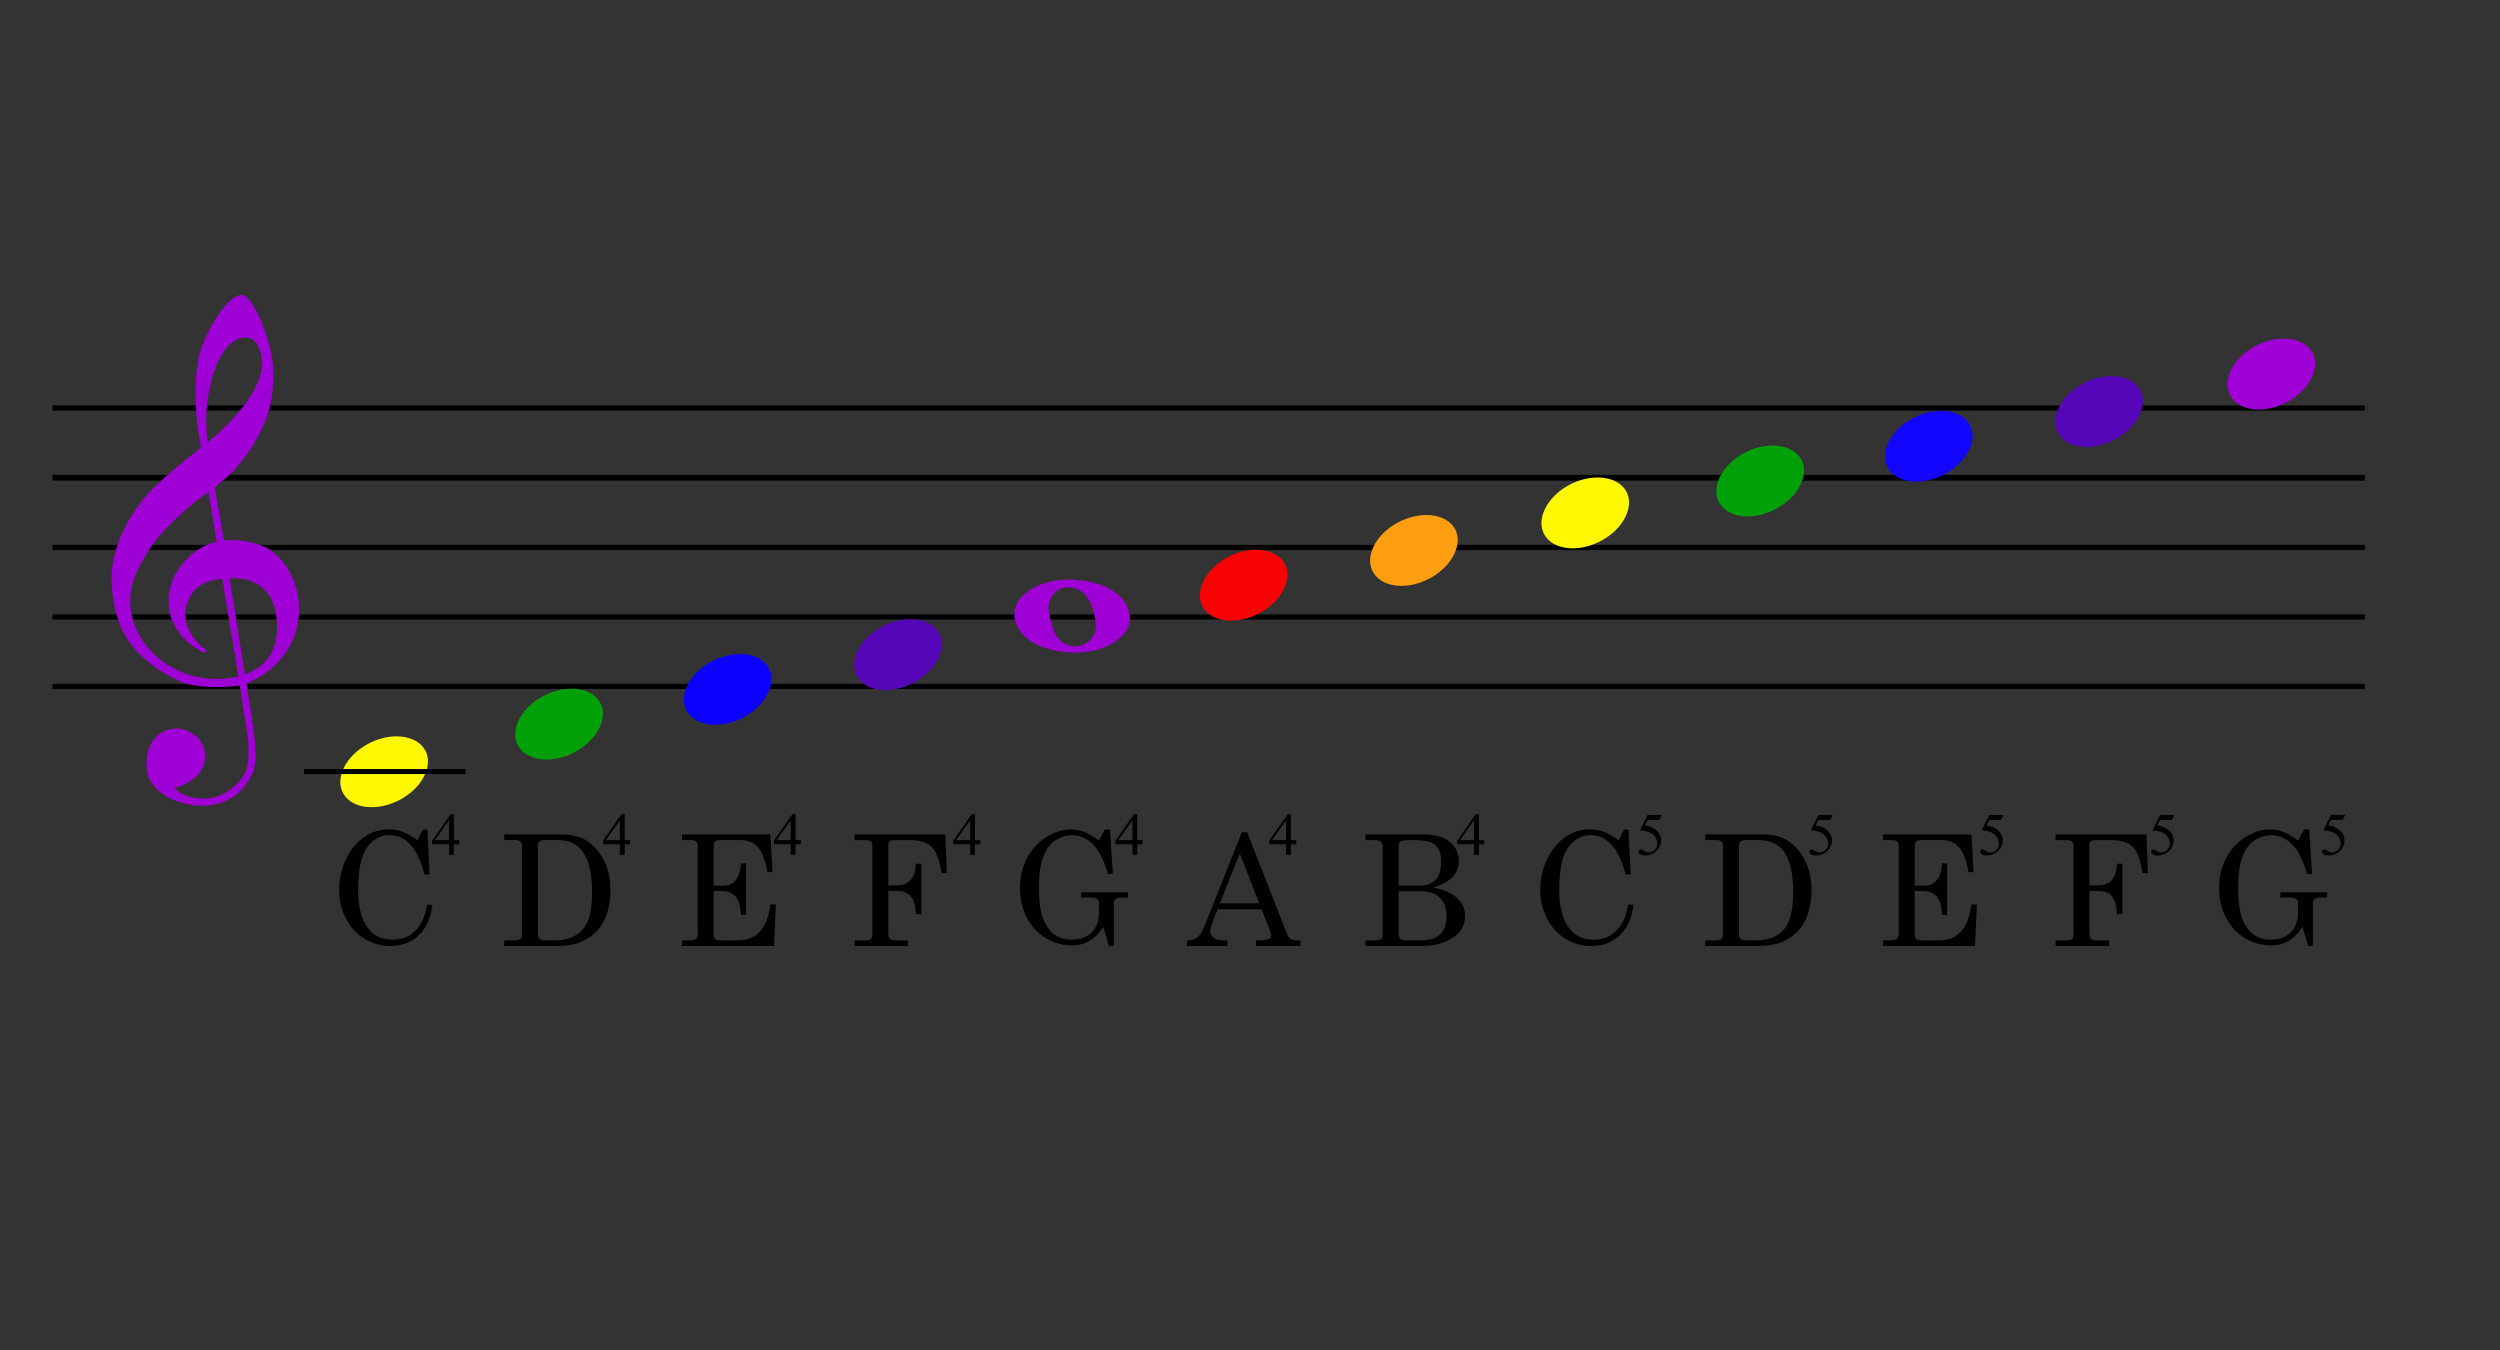 <?xml version="1.0" encoding="utf-8"?>
<!-- Generator: Adobe Illustrator 15.0.0, SVG Export Plug-In . SVG Version: 6.00 Build 0)  -->
<!DOCTYPE svg PUBLIC "-//W3C//DTD SVG 1.1//EN" "http://www.w3.org/Graphics/SVG/1.1/DTD/svg11.dtd">
<svg version="1.1" id="Layer_1" xmlns="http://www.w3.org/2000/svg" xmlns:xlink="http://www.w3.org/1999/xlink" x="0px" y="0px"
	 width="500px" height="270px" viewBox="0 0 500 270" enable-background="new 0 0 500 270" xml:space="preserve">
<rect x="0" y="0" width="500" height="270" fill="#333333" stroke="none"/>
<g id="Layer_1_2_" display="none">
	<g id="Layer_1_1_" display="inline">
	</g>
	<g id="Layer_2" display="inline">
		<g id="Layer_2_1_">
			<g>
				<path d="M10.499,82.125v-1.044h462.473v1.044H10.499z M10.499,96.125v-1.152h462.473v1.152H10.499z M10.499,110.02v-1.043
					h462.473v1.043H10.499z M10.499,123.914v-1.044h462.473v1.044H10.499z M10.499,137.809v-1.043h462.473v1.043H10.499z"/>
				<path fill="#5406FF" d="M114.4,137.738c4.669,0.055,7.25,3.242,5.767,7.14c-1.428,3.955-6.371,7.086-10.984,7.028
					c-4.612-0.053-7.193-3.295-5.712-7.191C104.899,140.814,109.788,137.686,114.4,137.738z"/>
				<g>
					<path d="M271.891,165.868h11.523c1.709,0,3.164,0.301,4.359,0.903c1.479,0.764,2.752,2.037,3.791,3.812
						c1.041,1.78,1.562,3.892,1.562,6.317c0,2.014-0.312,3.822-0.937,5.437c-0.479,1.237-1.199,2.317-2.188,3.243
						c-0.979,0.923-2.176,1.617-3.584,2.083c-1.056,0.339-2.465,0.515-4.229,0.515h-10.31v-1.13H274
						c0.538,0,0.904-0.084,1.113-0.255c0.205-0.171,0.308-0.438,0.308-0.801V168.02c0-0.312-0.106-0.56-0.332-0.748
						c-0.223-0.184-0.528-0.271-0.921-0.271h-2.284v-1.126L271.891,165.868L271.891,165.868z M279.949,166.992
						c-0.455,0-0.787,0.098-1.006,0.287c-0.217,0.188-0.323,0.478-0.323,0.859v17.811c0,0.361,0.124,0.636,0.379,0.82
						c0.252,0.188,0.681,0.272,1.284,0.272h1.902c1.691,0,3.188-0.438,4.472-1.312c0.834-0.586,1.468-1.4,1.903-2.463
						c0.594-1.432,0.892-3.396,0.892-5.916c0-3.729-0.647-6.444-1.95-8.181c-1.109-1.465-2.779-2.188-5.016-2.188L279.949,166.992
						L279.949,166.992z"/>
				</g>
				<path fill="#8800FF" d="M148.126,130.791c4.667,0.057,7.249,3.238,5.765,7.141c-1.426,3.953-6.37,7.084-10.982,7.029
					c-4.614-0.055-7.195-3.295-5.712-7.193C138.625,133.866,143.512,130.734,148.126,130.791z"/>
				<g>
					<path d="M307.412,165.868h17.672l0.429,7.534h-1.021c-0.398-2.379-1.035-4.038-1.907-4.987
						c-0.87-0.944-2.001-1.419-3.398-1.419h-4.372c-0.353,0-0.609,0.098-0.801,0.286c-0.183,0.19-0.271,0.481-0.271,0.877v7.954
						h1.914c1.021,0,1.854-0.367,2.497-1.104c0.636-0.731,0.979-1.856,1.023-3.38h1.056v10.326h-1.056
						c-0.051-1.706-0.396-2.93-1.05-3.667c-0.646-0.738-1.521-1.104-2.645-1.104h-1.75v8.873c0,0.319,0.104,0.564,0.317,0.737
						c0.219,0.172,0.57,0.254,1.072,0.254h3.458c3.751,0,5.911-2.396,6.486-7.188h1.1l-0.379,8.313H307.4v-1.128h1.521
						c0.597,0,1.012-0.104,1.25-0.309c0.242-0.205,0.361-0.506,0.361-0.897V168.15c0-0.396-0.105-0.688-0.316-0.877
						c-0.213-0.188-0.541-0.285-0.992-0.285h-1.818L307.412,165.868L307.412,165.868z"/>
				</g>
				<path fill="#F70606" d="M182.191,123.844c4.669,0.057,7.25,3.241,5.767,7.141c-1.428,3.953-6.371,7.083-10.984,7.029
					c-4.612-0.055-7.193-3.295-5.712-7.188C172.688,126.919,177.579,123.79,182.191,123.844z"/>
				<g>
					<path d="M342.244,165.868h18.154l0.295,7.723h-1.044c-0.476-2.655-1.112-4.39-1.95-5.192c-0.959-0.936-2.325-1.396-4.104-1.396
						h-3.584c-0.354,0-0.604,0.083-0.771,0.249c-0.161,0.166-0.241,0.414-0.241,0.746v8.047h1.917c1.069,0,1.921-0.354,2.552-1.062
						c0.636-0.707,0.979-1.791,1.028-3.26h1.102v10.082h-1.102c-0.07-1.668-0.412-2.854-1.028-3.57
						c-0.604-0.711-1.465-1.062-2.552-1.062H349v8.521c0,0.508,0.121,0.854,0.362,1.062c0.231,0.207,0.659,0.312,1.252,0.312h2.315
						v1.123h-10.688v-1.127h2.287c0.465,0,0.79-0.1,0.979-0.275c0.194-0.188,0.294-0.493,0.294-0.915V168.12
						c0-0.397-0.103-0.688-0.311-0.858c-0.204-0.173-0.562-0.255-1.076-0.255h-2.18L342.244,165.868L342.244,165.868z"/>
				</g>
				<g>
					<path d="M390.624,168.089l1.227-2.223h1.021l0.562,8.901h-0.98c-0.751-2.562-1.646-4.416-2.66-5.562
						c-1.304-1.458-2.796-2.188-4.479-2.188c-1.291,0-2.447,0.359-3.472,1.102c-1.021,0.73-1.809,1.834-2.354,3.299
						c-0.553,1.466-0.818,3.532-0.818,6.188c0,2.582,0.271,4.604,0.818,6.062c0.55,1.456,1.306,2.521,2.268,3.218
						c0.962,0.688,2.095,1.03,3.39,1.03c1.762,0,3.114-0.492,4.075-1.479c0.96-0.979,1.438-2.252,1.438-3.812v-2.098
						c0-0.33-0.128-0.586-0.395-0.771c-0.259-0.182-0.681-0.271-1.264-0.271h-1.891v-1.045h9.354v1.045h-1.271
						c-0.563,0-0.977,0.104-1.21,0.298c-0.241,0.19-0.362,0.479-0.362,0.853v8.534h-0.992c-0.354-1.327-0.729-2.604-1.126-3.817
						c-0.753,1.231-1.652,2.164-2.688,2.781c-1.041,0.615-2.229,0.932-3.54,0.932c-1.89,0-3.62-0.479-5.229-1.442
						c-1.603-0.972-2.869-2.325-3.801-4.079c-0.929-1.758-1.396-3.736-1.396-5.95c0-2.227,0.476-4.214,1.401-5.977
						c0.932-1.763,2.212-3.152,3.833-4.19c1.619-1.031,3.258-1.55,4.917-1.55c0.945,0,1.844,0.156,2.705,0.478
						C388.565,166.66,389.537,167.242,390.624,168.089z"/>
				</g>
				<path fill="#FFE600" d="M251.312,109.951c4.668,0.053,7.25,3.24,5.764,7.139c-1.43,3.955-6.369,7.086-10.98,7.03
					c-4.613-0.056-7.193-3.295-5.711-7.194C241.812,113.027,246.697,109.895,251.312,109.951z"/>
				<g>
					<path d="M419.298,165.868h1.056l7.995,20.403c0.321,0.818,0.979,1.229,1.979,1.229h0.688v1.128h-8.896V187.5h0.711
						c0.926,0,1.579-0.104,1.965-0.302c0.258-0.146,0.396-0.354,0.396-0.646c0-0.172-0.03-0.354-0.104-0.544l-1.843-4.729h-8.812
						l-1.053,2.713c-0.271,0.722-0.408,1.297-0.408,1.716c0,0.492,0.232,0.915,0.688,1.271c0.459,0.354,1.126,0.521,2.001,0.521
						h0.755v1.128h-8.104v-1.127c0.866,0,1.562-0.188,2.062-0.562c0.504-0.377,0.969-1.092,1.393-2.146L419.298,165.868z
						 M418.884,170.154l-3.995,9.953h7.877L418.884,170.154z"/>
				</g>
				<path fill="#06FC1D" d="M285.09,103.005c4.669,0.056,7.252,3.241,5.766,7.138c-1.428,3.957-6.371,7.086-10.979,7.032
					c-4.613-0.055-7.193-3.296-5.715-7.194C275.589,106.082,280.479,102.949,285.09,103.005z"/>
				<g>
					<path d="M444.088,165.868h11.614c2.279,0,4.021,0.502,5.236,1.506c1.21,1.006,1.812,2.265,1.812,3.783
						c0,1.266-0.422,2.338-1.264,3.225c-0.854,0.886-2.115,1.582-3.817,2.095c2.108,0.442,3.688,1.146,4.739,2.092
						c1.049,0.955,1.579,2.152,1.579,3.604c0,1.106-0.311,2.089-0.898,2.943c-0.597,0.856-1.592,1.579-2.979,2.173
						c-1.396,0.598-2.979,0.895-4.741,0.895h-11.274v-1.127h1.835c0.562,0,0.96-0.091,1.213-0.271
						c0.265-0.179,0.394-0.388,0.394-0.615v-17.886c0-0.422-0.124-0.743-0.375-0.957c-0.251-0.219-0.617-0.324-1.104-0.324h-1.96
						v-1.134h-0.002L444.088,165.868L444.088,165.868z M450.71,176.109h4.238c1.301,0,2.335-0.381,3.104-1.146
						c0.771-0.761,1.156-2.009,1.156-3.736c0-1.067-0.183-1.901-0.55-2.512c-0.369-0.604-0.9-1.033-1.605-1.312
						c-0.691-0.271-1.911-0.409-3.637-0.409c-1.221,0-1.973,0.089-2.27,0.262c-0.292,0.177-0.439,0.479-0.439,0.927L450.71,176.109
						L450.71,176.109z M450.71,177.236v8.604c0,0.398,0.117,0.7,0.354,0.901c0.23,0.194,0.666,0.301,1.271,0.301h2.709
						c1.793,0,3.112-0.396,3.97-1.187c0.858-0.791,1.284-2.021,1.284-3.688c0-1.523-0.438-2.729-1.325-3.607
						c-0.891-0.881-2.104-1.32-3.676-1.32L450.71,177.236L450.71,177.236z"/>
				</g>
				<path fill="#0000FF" d="M319.377,95.496c4.67,0.054,7.251,3.24,5.764,7.139c-1.428,3.957-6.358,7.088-10.979,7.03
					c-4.614-0.054-7.188-3.295-5.708-7.192C309.874,98.573,314.765,95.441,319.377,95.496z"/>
				<path fill="#F45C08" d="M216.755,116.141c4.666,0.053,7.247,3.238,5.763,7.139c-1.428,3.953-6.373,7.087-10.981,7.029
					c-4.614-0.054-7.193-3.295-5.712-7.189C207.252,119.213,212.139,116.082,216.755,116.141z"/>
				<path fill="#F803FF" d="M388.242,82.162c4.667,0.057,7.248,3.238,5.764,7.141c-1.428,3.953-6.37,7.084-10.979,7.03
					c-4.614-0.056-7.192-3.297-5.711-7.192C378.739,85.236,383.628,82.105,388.242,82.162z"/>
				<g>
					<path d="M68.064,165.868h17.673l0.429,7.534h-1.021c-0.399-2.379-1.036-4.038-1.907-4.987c-0.87-0.944-2.001-1.419-3.397-1.419
						h-4.374c-0.352,0-0.619,0.098-0.8,0.286c-0.183,0.19-0.271,0.481-0.271,0.877v7.954h1.916c1.025,0,1.857-0.367,2.492-1.104
						c0.64-0.731,0.982-1.856,1.036-3.38h1.046v10.326H79.84c-0.05-1.706-0.401-2.93-1.047-3.667
						c-0.65-0.738-1.532-1.104-2.648-1.104h-1.75v8.873c0,0.319,0.107,0.564,0.322,0.737c0.22,0.172,0.578,0.254,1.081,0.254h3.456
						c3.751,0,5.912-2.396,6.485-7.188h1.101l-0.377,8.313H68.062v-1.128h1.527c0.593,0,1.011-0.104,1.25-0.309
						c0.241-0.205,0.362-0.506,0.362-0.897V168.15c0-0.396-0.105-0.688-0.317-0.877c-0.211-0.188-0.543-0.285-0.995-0.285h-1.825
						V165.868L68.064,165.868z"/>
				</g>
				<path fill="#FF0000" d="M422.244,75.215c4.666,0.057,7.249,3.241,5.766,7.141c-1.428,3.953-6.372,7.084-10.979,7.029
					c-4.612-0.055-7.191-3.296-5.712-7.191C412.74,78.291,417.629,75.16,422.244,75.215z"/>
				<g>
					<path d="M103.057,165.868h18.153l0.296,7.723h-1.045c-0.464-2.655-1.113-4.39-1.951-5.192c-0.96-0.936-2.325-1.396-4.098-1.396
						h-3.586c-0.352,0-0.608,0.083-0.771,0.249c-0.161,0.166-0.242,0.414-0.242,0.746v8.047h1.917c1.066,0,1.917-0.354,2.551-1.062
						c0.632-0.707,0.974-1.791,1.026-3.26h1.103v10.082h-1.101c-0.07-1.668-0.409-2.854-1.025-3.57
						c-0.61-0.711-1.467-1.062-2.551-1.062h-1.917v8.521c0,0.508,0.117,0.854,0.362,1.062c0.243,0.207,0.661,0.312,1.252,0.312
						h2.325v1.123h-10.698v-1.127h2.289c0.463,0,0.788-0.1,0.984-0.275c0.195-0.188,0.292-0.493,0.292-0.915V168.12
						c0-0.397-0.101-0.688-0.309-0.858c-0.205-0.173-0.563-0.255-1.076-0.255h-2.18v-1.128h0.001L103.057,165.868L103.057,165.868z"
						/>
				</g>
				<path fill="#FF9D00" d="M456.619,67.73c4.668,0.054,7.249,3.24,5.766,7.14c-1.429,3.953-6.372,7.084-10.979,7.028
					c-4.614-0.053-7.192-3.295-5.711-7.191C447.114,70.807,452.003,67.675,456.619,67.73z"/>
				<g>
					<path d="M152.549,168.089l1.229-2.223h1.019l0.563,8.901h-0.992c-0.751-2.562-1.636-4.416-2.66-5.562
						c-1.302-1.458-2.796-2.188-4.479-2.188c-1.292,0-2.452,0.359-3.469,1.102c-1.024,0.73-1.807,1.834-2.353,3.299
						c-0.545,1.466-0.821,3.532-0.821,6.188c0,2.582,0.273,4.604,0.823,6.062c0.546,1.458,1.302,2.521,2.266,3.218
						c0.962,0.688,2.093,1.03,3.389,1.03c1.757,0,3.114-0.492,4.073-1.479c0.96-0.979,1.438-2.252,1.438-3.812v-2.098
						c0-0.33-0.125-0.586-0.385-0.771c-0.256-0.182-0.681-0.271-1.262-0.271h-1.894v-1.045h9.357v1.045h-1.267
						c-0.565,0-0.969,0.104-1.21,0.298c-0.245,0.19-0.364,0.479-0.364,0.853v8.534h-0.991c-0.362-1.327-0.739-2.604-1.128-3.817
						c-0.75,1.231-1.651,2.164-2.69,2.781c-1.039,0.615-2.221,0.932-3.54,0.932c-1.88,0-3.62-0.479-5.226-1.442
						c-1.606-0.972-2.871-2.325-3.801-4.079c-0.93-1.758-1.396-3.736-1.396-5.95c0-2.227,0.466-4.214,1.399-5.977
						c0.933-1.763,2.212-3.152,3.833-4.19c1.619-1.031,3.26-1.55,4.916-1.55c0.947,0,1.845,0.156,2.705,0.478
						C150.491,166.66,151.465,167.242,152.549,168.089z"/>
				</g>
				<path fill="#0600FF" d="M79.411,147.27c4.667,0.062,7.249,3.24,5.766,7.146c-1.428,3.957-6.371,7.088-10.984,7.021
					c-4.614-0.053-7.192-3.295-5.71-7.188C69.908,150.348,74.797,147.214,79.411,147.27z"/>
				<g>
					<path d="M254.542,168.08l1.021-2.157h0.939l0.43,8.981h-1.021c-0.663-2.54-1.494-4.416-2.496-5.619
						c-1.246-1.51-2.729-2.264-4.455-2.264c-1.867,0-3.388,0.836-4.562,2.51c-1.174,1.673-1.756,4.504-1.756,8.494
						c0,3.354,0.674,5.91,2.018,7.678c1.146,1.49,2.752,2.234,4.82,2.234c1.81,0,3.327-0.578,4.549-1.74
						c1.225-1.163,2.023-2.914,2.396-5.258h1.072c-0.312,2.646-1.222,4.688-2.729,6.117c-1.506,1.428-3.408,2.141-5.699,2.141
						c-1.858,0-3.562-0.469-5.113-1.402c-1.552-0.936-2.796-2.279-3.724-4.033c-0.93-1.758-1.396-3.682-1.396-5.77
						c0-2.221,0.479-4.309,1.438-6.26c0.963-1.948,2.188-3.414,3.685-4.396c1.496-0.98,3.106-1.468,4.838-1.468
						c0.962,0,1.895,0.169,2.803,0.502C252.497,166.701,253.479,167.277,254.542,168.08z"/>
				</g>
				<line fill="none" stroke="#000000" x1="60.794" y1="154.311" x2="93.115" y2="154.311"/>
				<g>
					<path d="M91.759,169.426l-0.558,1.533h-4.693v-0.218c1.379-1.259,2.354-2.286,2.917-3.084s0.845-1.529,0.845-2.188
						c0-0.504-0.154-0.918-0.464-1.242c-0.309-0.328-0.679-0.479-1.108-0.479c-0.392,0-0.744,0.104-1.052,0.342
						c-0.312,0.229-0.54,0.562-0.691,1.006h-0.216c0.099-0.723,0.349-1.271,0.754-1.668c0.404-0.386,0.91-0.578,1.515-0.578
						c0.646,0,1.185,0.207,1.618,0.62c0.431,0.414,0.646,0.903,0.646,1.476c0,0.396-0.095,0.806-0.281,1.203
						c-0.289,0.638-0.759,1.31-1.408,2.019c-0.972,1.062-1.583,1.703-1.824,1.923h2.077c0.422,0,0.719-0.017,0.888-0.046
						c0.173-0.033,0.325-0.096,0.462-0.188c0.138-0.096,0.255-0.229,0.357-0.41h0.216V169.426z"/>
				</g>
				<g>
					<path d="M425.108,164.518c0.227-0.539,0.515-0.949,0.854-1.242c0.347-0.291,0.777-0.438,1.294-0.438
						c0.646,0,1.126,0.207,1.466,0.621c0.267,0.309,0.396,0.639,0.396,0.991c0,0.579-0.366,1.178-1.093,1.796
						c0.479,0.191,0.854,0.465,1.104,0.82c0.249,0.354,0.375,0.771,0.375,1.254c0,0.688-0.218,1.285-0.657,1.791
						c-0.562,0.656-1.396,0.979-2.479,0.979c-0.538,0-0.901-0.062-1.096-0.193c-0.191-0.133-0.288-0.275-0.288-0.437
						c0-0.104,0.043-0.214,0.136-0.3c0.092-0.085,0.201-0.129,0.332-0.129c0.097,0,0.197,0.021,0.298,0.047
						c0.067,0.021,0.218,0.091,0.454,0.216c0.234,0.119,0.394,0.192,0.484,0.228c0.145,0.041,0.3,0.062,0.465,0.062
						c0.396,0,0.747-0.153,1.04-0.466c0.295-0.312,0.438-0.678,0.438-1.102c0-0.312-0.062-0.606-0.202-0.897
						c-0.104-0.224-0.217-0.39-0.337-0.5c-0.168-0.155-0.396-0.3-0.688-0.427c-0.294-0.129-0.592-0.188-0.896-0.188h-0.188v-0.177
						c0.311-0.038,0.617-0.147,0.929-0.335c0.313-0.188,0.538-0.404,0.679-0.664c0.146-0.261,0.211-0.539,0.211-0.854
						c0-0.396-0.12-0.729-0.38-0.975c-0.25-0.25-0.562-0.374-0.938-0.374c-0.605,0-1.111,0.325-1.521,0.974L425.108,164.518z"/>
				</g>
				<g>
					<path d="M394.373,164.518c0.229-0.539,0.515-0.949,0.857-1.242c0.349-0.291,0.771-0.438,1.296-0.438
						c0.637,0,1.125,0.207,1.467,0.621c0.258,0.309,0.385,0.639,0.385,0.991c0,0.579-0.361,1.178-1.089,1.796
						c0.487,0.191,0.858,0.465,1.109,0.82c0.25,0.354,0.375,0.771,0.375,1.254c0,0.688-0.229,1.285-0.656,1.791
						c-0.572,0.656-1.398,0.979-2.482,0.979c-0.534,0-0.896-0.062-1.093-0.193c-0.196-0.133-0.292-0.275-0.292-0.437
						c0-0.104,0.046-0.214,0.138-0.3c0.104-0.085,0.205-0.129,0.33-0.129c0.104,0,0.198,0.021,0.3,0.047
						c0.065,0.021,0.229,0.091,0.453,0.216c0.234,0.119,0.397,0.192,0.487,0.228c0.146,0.041,0.3,0.062,0.465,0.062
						c0.398,0,0.745-0.153,1.039-0.466c0.296-0.312,0.444-0.678,0.444-1.102c0-0.312-0.069-0.606-0.207-0.897
						c-0.104-0.224-0.211-0.39-0.333-0.5c-0.169-0.155-0.397-0.3-0.69-0.427c-0.294-0.129-0.595-0.188-0.896-0.188h-0.188v-0.177
						c0.312-0.038,0.62-0.147,0.938-0.335c0.308-0.188,0.534-0.404,0.677-0.664c0.141-0.261,0.211-0.539,0.211-0.854
						c0-0.396-0.127-0.729-0.379-0.975c-0.253-0.248-0.566-0.374-0.943-0.374c-0.604,0-1.104,0.325-1.519,0.974L394.373,164.518z"/>
				</g>
				<g>
					<path d="M361.924,164.518c0.229-0.539,0.521-0.949,0.858-1.242c0.345-0.291,0.771-0.438,1.294-0.438
						c0.637,0,1.124,0.207,1.465,0.621c0.258,0.309,0.389,0.639,0.389,0.991c0,0.579-0.354,1.178-1.093,1.796
						c0.487,0.191,0.858,0.465,1.109,0.82c0.25,0.354,0.375,0.771,0.375,1.254c0,0.688-0.218,1.285-0.656,1.791
						c-0.57,0.656-1.398,0.979-2.48,0.979c-0.526,0-0.896-0.062-1.095-0.193c-0.188-0.133-0.29-0.275-0.29-0.437
						c0-0.104,0.047-0.214,0.146-0.3c0.092-0.085,0.193-0.129,0.32-0.129c0.104,0,0.197,0.021,0.31,0.047
						c0.062,0.021,0.218,0.091,0.45,0.216c0.229,0.119,0.396,0.192,0.479,0.228c0.146,0.041,0.3,0.062,0.465,0.062
						c0.398,0,0.747-0.153,1.04-0.466c0.294-0.312,0.442-0.678,0.442-1.102c0-0.312-0.066-0.606-0.204-0.897
						c-0.101-0.224-0.213-0.39-0.335-0.5c-0.168-0.155-0.397-0.3-0.689-0.427c-0.295-0.129-0.593-0.188-0.896-0.188h-0.188v-0.177
						c0.312-0.038,0.617-0.147,0.938-0.335c0.31-0.188,0.536-0.404,0.677-0.664c0.146-0.261,0.211-0.539,0.211-0.854
						c0-0.396-0.126-0.729-0.379-0.975c-0.251-0.25-0.562-0.374-0.938-0.374c-0.606,0-1.111,0.325-1.521,0.974L361.924,164.518z"/>
				</g>
				<g>
					<path d="M326.038,164.518c0.228-0.539,0.514-0.949,0.859-1.242c0.347-0.291,0.771-0.438,1.294-0.438
						c0.639,0,1.126,0.207,1.465,0.621c0.258,0.309,0.389,0.639,0.389,0.991c0,0.579-0.363,1.178-1.091,1.796
						c0.487,0.191,0.854,0.465,1.104,0.82c0.261,0.354,0.386,0.771,0.386,1.254c0,0.688-0.229,1.285-0.657,1.791
						c-0.571,0.656-1.396,0.979-2.482,0.979c-0.534,0-0.896-0.062-1.095-0.193c-0.192-0.133-0.289-0.275-0.289-0.437
						c0-0.104,0.045-0.214,0.137-0.3c0.098-0.085,0.203-0.129,0.332-0.129c0.104,0,0.196,0.021,0.301,0.047
						c0.064,0.021,0.226,0.091,0.45,0.216c0.234,0.119,0.397,0.192,0.487,0.228c0.145,0.041,0.299,0.062,0.463,0.062
						c0.398,0,0.747-0.153,1.041-0.466c0.297-0.312,0.444-0.678,0.444-1.102c0-0.312-0.07-0.606-0.206-0.897
						c-0.104-0.224-0.213-0.39-0.332-0.5c-0.171-0.155-0.399-0.3-0.694-0.427c-0.291-0.129-0.592-0.188-0.896-0.188h-0.188v-0.177
						c0.312-0.038,0.617-0.147,0.933-0.335c0.312-0.188,0.534-0.404,0.685-0.664c0.142-0.261,0.212-0.539,0.212-0.854
						c0-0.396-0.124-0.729-0.379-0.975c-0.252-0.25-0.566-0.374-0.942-0.374c-0.604,0-1.107,0.325-1.519,0.974L326.038,164.518z"/>
				</g>
				<g>
					<path d="M293.587,164.518c0.228-0.539,0.513-0.949,0.858-1.242c0.347-0.291,0.777-0.438,1.294-0.438
						c0.637,0,1.126,0.207,1.466,0.621c0.257,0.309,0.388,0.639,0.388,0.991c0,0.579-0.362,1.178-1.091,1.796
						c0.487,0.191,0.857,0.465,1.107,0.82c0.252,0.354,0.377,0.771,0.377,1.254c0,0.688-0.221,1.285-0.658,1.791
						c-0.57,0.656-1.396,0.979-2.479,0.979c-0.539,0-0.9-0.062-1.104-0.193c-0.188-0.133-0.29-0.275-0.29-0.437
						c0-0.104,0.047-0.214,0.145-0.3c0.092-0.085,0.199-0.129,0.332-0.129c0.098,0,0.19,0.021,0.299,0.047
						c0.062,0.021,0.22,0.091,0.453,0.216c0.229,0.119,0.396,0.192,0.479,0.228c0.146,0.041,0.304,0.062,0.466,0.062
						c0.396,0,0.746-0.153,1.039-0.466c0.294-0.312,0.439-0.678,0.439-1.102c0-0.312-0.063-0.606-0.199-0.897
						c-0.104-0.224-0.217-0.39-0.335-0.5c-0.173-0.155-0.396-0.3-0.688-0.427c-0.301-0.129-0.6-0.188-0.896-0.188h-0.188v-0.177
						c0.312-0.038,0.614-0.147,0.932-0.335c0.312-0.188,0.537-0.404,0.684-0.664c0.145-0.261,0.209-0.539,0.209-0.854
						c0-0.396-0.124-0.729-0.379-0.975c-0.249-0.25-0.562-0.374-0.938-0.374c-0.604,0-1.109,0.325-1.521,0.974L293.587,164.518z"/>
				</g>
				<g>
					<path d="M257.701,164.518c0.226-0.539,0.513-0.949,0.857-1.242c0.348-0.291,0.771-0.438,1.293-0.438
						c0.64,0,1.127,0.207,1.467,0.621c0.258,0.309,0.388,0.639,0.388,0.991c0,0.579-0.363,1.178-1.091,1.796
						c0.488,0.191,0.857,0.465,1.107,0.82c0.252,0.354,0.377,0.771,0.377,1.254c0,0.688-0.229,1.285-0.658,1.791
						c-0.569,0.656-1.396,0.979-2.48,0.979c-0.536,0-0.898-0.062-1.096-0.193c-0.191-0.133-0.29-0.275-0.29-0.437
						c0-0.104,0.047-0.214,0.138-0.3c0.094-0.085,0.202-0.129,0.331-0.129c0.099,0,0.198,0.021,0.3,0.047
						c0.066,0.021,0.215,0.091,0.45,0.216c0.235,0.119,0.396,0.192,0.487,0.228c0.145,0.041,0.299,0.062,0.464,0.062
						c0.397,0,0.746-0.153,1.039-0.466c0.297-0.312,0.446-0.678,0.446-1.102c0-0.312-0.07-0.606-0.207-0.897
						c-0.104-0.224-0.213-0.39-0.334-0.5c-0.168-0.155-0.397-0.3-0.692-0.427c-0.292-0.129-0.593-0.188-0.896-0.188h-0.188v-0.177
						c0.31-0.038,0.618-0.147,0.931-0.335c0.311-0.188,0.538-0.404,0.68-0.664c0.146-0.261,0.211-0.539,0.211-0.854
						c0-0.396-0.127-0.729-0.381-0.975c-0.25-0.25-0.562-0.374-0.938-0.374c-0.604,0-1.109,0.325-1.521,0.974L257.701,164.518z"/>
				</g>
				<g>
					<path d="M228.432,169.426l-0.559,1.533h-4.691v-0.218c1.381-1.259,2.353-2.286,2.916-3.084
						c0.562-0.798,0.844-1.529,0.844-2.188c0-0.504-0.153-0.918-0.463-1.242c-0.31-0.328-0.68-0.479-1.108-0.479
						c-0.392,0-0.742,0.104-1.054,0.342c-0.312,0.229-0.539,0.562-0.688,1.006h-0.216c0.097-0.723,0.349-1.271,0.752-1.668
						c0.403-0.386,0.91-0.578,1.517-0.578c0.645,0,1.185,0.207,1.616,0.62c0.431,0.414,0.646,0.903,0.646,1.476
						c0,0.396-0.094,0.806-0.28,1.203c-0.288,0.638-0.759,1.31-1.408,2.019c-0.972,1.062-1.582,1.703-1.823,1.923h2.077
						c0.423,0,0.72-0.017,0.888-0.046c0.174-0.033,0.326-0.096,0.463-0.188c0.139-0.096,0.256-0.229,0.356-0.41h0.216
						L228.432,169.426L228.432,169.426z"/>
				</g>
				<g>
					<path d="M192.547,169.426l-0.558,1.533h-4.691v-0.218c1.379-1.259,2.353-2.286,2.915-3.084
						c0.563-0.798,0.845-1.529,0.845-2.188c0-0.504-0.154-0.918-0.462-1.242c-0.31-0.328-0.681-0.479-1.109-0.479
						c-0.391,0-0.743,0.104-1.051,0.342c-0.313,0.229-0.542,0.562-0.691,1.006h-0.216c0.097-0.723,0.349-1.271,0.752-1.668
						c0.404-0.386,0.91-0.578,1.517-0.578c0.646,0,1.183,0.207,1.616,0.62c0.431,0.414,0.647,0.903,0.647,1.476
						c0,0.396-0.094,0.806-0.282,1.203c-0.288,0.638-0.757,1.31-1.406,2.019c-0.974,1.062-1.583,1.703-1.825,1.923h2.077
						c0.422,0,0.719-0.017,0.89-0.046c0.171-0.033,0.323-0.096,0.461-0.188c0.137-0.096,0.256-0.229,0.357-0.41h0.214V169.426z"/>
				</g>
				<g>
					<path d="M161.811,169.426l-0.558,1.533h-4.691v-0.218c1.379-1.259,2.353-2.286,2.916-3.084
						c0.562-0.798,0.843-1.529,0.843-2.188c0-0.504-0.154-0.918-0.462-1.242c-0.309-0.328-0.681-0.479-1.11-0.479
						c-0.39,0-0.742,0.104-1.051,0.342c-0.313,0.229-0.541,0.562-0.69,1.006h-0.218c0.097-0.723,0.349-1.271,0.754-1.668
						c0.402-0.386,0.909-0.578,1.515-0.578c0.646,0,1.184,0.207,1.616,0.62c0.431,0.414,0.647,0.903,0.647,1.476
						c0,0.396-0.094,0.806-0.281,1.203c-0.289,0.638-0.758,1.31-1.406,2.019c-0.974,1.062-1.583,1.703-1.825,1.923h2.077
						c0.422,0,0.719-0.017,0.89-0.046c0.171-0.033,0.324-0.096,0.461-0.188c0.138-0.096,0.256-0.229,0.357-0.41h0.216V169.426
						L161.811,169.426z"/>
				</g>
				<g>
					<path d="M127.643,169.426l-0.557,1.533h-4.693v-0.218c1.379-1.259,2.353-2.286,2.917-3.084
						c0.563-0.798,0.845-1.529,0.845-2.188c0-0.504-0.156-0.918-0.464-1.242c-0.309-0.328-0.679-0.479-1.108-0.479
						c-0.392,0-0.744,0.104-1.053,0.342c-0.312,0.229-0.541,0.562-0.69,1.006h-0.216c0.099-0.723,0.349-1.271,0.754-1.668
						c0.402-0.386,0.908-0.578,1.515-0.578c0.645,0,1.185,0.207,1.617,0.62c0.431,0.414,0.647,0.903,0.647,1.476
						c0,0.396-0.096,0.806-0.282,1.203c-0.288,0.638-0.759,1.31-1.408,2.019c-0.974,1.062-1.582,1.703-1.825,1.923h2.079
						c0.42,0,0.719-0.017,0.888-0.046c0.171-0.033,0.323-0.096,0.461-0.188c0.137-0.096,0.256-0.229,0.357-0.41h0.216V169.426z"/>
				</g>
				<g>
					<path d="M464.428,164.518c0.229-0.539,0.521-0.949,0.857-1.242c0.349-0.291,0.778-0.438,1.294-0.438
						c0.639,0,1.127,0.207,1.469,0.621c0.256,0.309,0.386,0.639,0.386,0.991c0,0.579-0.354,1.178-1.09,1.796
						c0.487,0.191,0.858,0.465,1.107,0.82c0.252,0.354,0.377,0.771,0.377,1.254c0,0.688-0.219,1.285-0.658,1.791
						c-0.571,0.656-1.396,0.979-2.479,0.979c-0.536,0-0.898-0.062-1.104-0.193c-0.188-0.133-0.291-0.275-0.291-0.437
						c0-0.104,0.047-0.214,0.146-0.3c0.096-0.085,0.205-0.129,0.332-0.129c0.1,0,0.188,0.021,0.3,0.047
						c0.062,0.021,0.217,0.091,0.451,0.216c0.229,0.119,0.396,0.192,0.479,0.228c0.146,0.041,0.3,0.062,0.466,0.062
						c0.396,0,0.744-0.153,1.037-0.466c0.297-0.312,0.444-0.678,0.444-1.102c0-0.312-0.069-0.606-0.205-0.897
						c-0.104-0.224-0.211-0.39-0.333-0.5c-0.169-0.155-0.396-0.3-0.691-0.427c-0.294-0.129-0.594-0.188-0.896-0.188h-0.188v-0.177
						c0.312-0.038,0.619-0.147,0.938-0.335c0.309-0.188,0.538-0.404,0.679-0.664c0.146-0.261,0.21-0.539,0.21-0.854
						c0-0.396-0.126-0.729-0.379-0.975c-0.252-0.248-0.562-0.374-0.938-0.374c-0.607,0-1.111,0.325-1.521,0.974L464.428,164.518z"/>
				</g>
				<g>
					<path d="M181.834,165.868h1.056l7.995,20.403c0.322,0.818,0.979,1.229,1.974,1.229h0.696v1.128h-8.903V187.5h0.71
						c0.923,0,1.579-0.104,1.962-0.302c0.26-0.146,0.392-0.354,0.392-0.646c0-0.172-0.035-0.354-0.107-0.544l-1.844-4.729h-8.809
						l-1.052,2.713c-0.273,0.722-0.407,1.297-0.407,1.716c0,0.492,0.231,0.915,0.685,1.271c0.461,0.354,1.126,0.521,2.001,0.521
						h0.756v1.128h-8.1v-1.127c0.868,0,1.554-0.188,2.056-0.562c0.505-0.377,0.969-1.092,1.395-2.146L181.834,165.868z
						 M181.42,170.154l-3.994,9.953h7.877L181.42,170.154z"/>
				</g>
				<g>
					<path d="M202.871,165.868h11.617c2.279,0,4.025,0.502,5.234,1.506c1.211,1.006,1.813,2.265,1.813,3.783
						c0,1.266-0.421,2.338-1.263,3.225c-0.844,0.886-2.114,1.582-3.819,2.095c2.11,0.442,3.685,1.146,4.741,2.092
						c1.049,0.955,1.58,2.152,1.58,3.604c0,1.106-0.303,2.089-0.898,2.943c-0.598,0.856-1.593,1.579-2.984,2.173
						c-1.39,0.598-2.967,0.895-4.738,0.895H202.88v-1.127h1.835c0.553,0,0.96-0.091,1.213-0.271
						c0.256-0.179,0.385-0.388,0.385-0.615v-17.886c0-0.422-0.125-0.743-0.377-0.957c-0.25-0.219-0.615-0.324-1.101-0.324h-1.962
						v-1.134h-0.002V165.868z M209.494,176.109h4.236c1.301,0,2.336-0.381,3.109-1.146c0.771-0.761,1.156-2.009,1.156-3.736
						c0-1.067-0.184-1.901-0.551-2.512c-0.368-0.604-0.899-1.033-1.604-1.312c-0.7-0.271-1.911-0.409-3.637-0.409
						c-1.22,0-1.976,0.089-2.271,0.262c-0.291,0.177-0.438,0.479-0.438,0.927V176.109L209.494,176.109L209.494,176.109z
						 M209.494,177.236v8.604c0,0.398,0.117,0.7,0.355,0.901c0.237,0.194,0.664,0.301,1.276,0.301h2.708
						c1.793,0,3.111-0.396,3.971-1.187c0.858-0.791,1.284-2.021,1.284-3.688c0-1.523-0.442-2.729-1.325-3.607
						c-0.891-0.881-2.113-1.32-3.676-1.32L209.494,177.236L209.494,177.236z"/>
				</g>
				<g>
					<path fill="#6200FC" d="M350.519,88.889c6.104,0.055,11.863,2.36,12.312,7.469c0.33,3.736-4.612,7.143-10.709,7.143
						c-6.151-0.057-11.859-2.311-12.355-7.411C339.426,92.292,344.42,88.889,350.519,88.889z M351.999,102.232
						c2.638,0,4.341-2.527,4.065-4.562c-0.606-4.009-1.979-7.25-5.604-7.25c-2.636,0-4.173,2.581-3.841,4.612
						C347.224,99.048,348.377,102.232,351.999,102.232z"/>
				</g>
			</g>
			<g>
				<path id="path2070" fill="#9606F4" d="M17.559,126.018c3.803-2.565,6.646-4.514,8.472-5.854
					c1.831-1.321,3.758-2.979,5.732-4.946c1.973-1.966,3.634-4.196,4.981-6.672c1.059-1.821,1.974-3.938,2.72-6.337
					c0.748-2.377,1.133-4.684,1.205-6.863c0-2.039-0.265-3.979-0.818-5.811c-0.531-1.85-1.445-3.36-2.745-4.584
					c-1.299-1.2-2.983-1.801-5.078-1.801c-2.021,0-3.924,0.406-5.704,1.197c-1.758,0.815-3.012,2.109-3.707,3.938
					c0,0.17-0.098,0.384-0.243,0.693c0.048,0.388,0.243,0.672,0.604,0.893c0.36,0.216,0.672,0.312,0.962,0.312
					c0.144,0,0.553-0.072,1.18-0.219c0.65-0.146,1.18-0.238,1.612-0.238c1.277,0,2.409,0.457,3.442,1.347
					c1.013,0.888,1.519,1.966,1.519,3.239c0,0.912-0.265,1.772-0.771,2.563c-0.504,0.793-1.203,1.438-2.093,1.896
					c-0.893,0.48-1.88,0.697-2.936,0.697c-1.928,0-3.563-0.578-4.913-1.754c-1.324-1.199-1.998-2.713-1.998-4.609
					c0-2.426,0.746-4.515,2.214-6.287c1.493-1.775,3.37-3.096,5.682-3.98c2.288-0.913,4.599-1.346,6.958-1.346
					c2.574,0,5.031,0.646,7.317,1.968c2.312,1.295,4.118,3.099,5.464,5.327c1.349,2.255,2.048,4.654,2.048,7.249
					c0,4.608-1.542,8.881-4.622,12.842c-3.083,3.962-6.885,7.396-11.436,10.32c-3.032,1.991-7.942,4.682-14.707,8.062
					L17.559,126.018z M50.997,88.887c0-0.865,0.312-1.586,0.938-2.162c0.602-0.599,1.349-0.887,2.237-0.887
					c0.771,0,1.494,0.333,2.144,0.98c0.649,0.625,0.962,1.369,0.962,2.187c0,0.863-0.335,1.604-0.962,2.208
					c-0.673,0.574-1.421,0.862-2.264,0.862c-0.89,0-1.612-0.288-2.189-0.935C51.287,90.518,50.997,89.773,50.997,88.887z
					 M50.997,101.463c0-0.865,0.312-1.609,0.89-2.184c0.6-0.604,1.348-0.889,2.286-0.889c0.771,0,1.47,0.312,2.144,0.959
					c0.627,0.646,0.962,1.346,0.962,2.109c0,0.938-0.313,1.684-0.914,2.281c-0.627,0.601-1.349,0.908-2.192,0.908
					c-0.938,0-1.686-0.312-2.286-0.891C51.308,103.189,50.997,102.423,50.997,101.463z"/>
			</g>
		</g>
	</g>
</g>
<g id="Layer_2_2_">
	<g>
		<path d="M10.499,82.123v-1.044h462.473v1.044H10.499z M10.499,96.125v-1.153h462.473v1.153H10.499z M10.499,110.02v-1.044h462.473
			v1.044H10.499z M10.499,123.914v-1.044h462.473v1.044H10.499z M10.499,137.809v-1.041h462.473v1.041H10.499z"/>
		<path fill="#9E00D5" d="M35.969,136.271c-11.313-5.383-13.125-12.307-13.619-19.393c-0.55-7.688,4.339-15.486,8.896-19.825
			c2.636-2.471,5.492-4.887,8.898-7.468c-0.111-1.922-0.55-2.692-0.77-5.437c-0.055-1.153-0.769-6.535,0.384-12.741
			c0.714-3.681,5.328-12.357,8.513-12.413c2.472-0.055,6.261,9.832,6.372,14.774c0.164,7.634-1.647,11.093-3.9,15.047
			c-1.153,1.978-2.361,3.351-3.625,4.889c-1.317,1.592-2.8,2.525-4.173,3.734c0,0,1.758,9.939,1.812,10.654
			c3.515-0.438,7.798,0.821,9.337,1.922c3.898,2.91,5.381,6.92,5.656,10.818c0.495,6.205-2.911,12.741-10.435,15.872
			c0,0,1.153,7.906,1.428,9.561c0.604,4.336,0.495,7.084-0.439,8.84c-1.592,2.967-4.173,5.711-9.171,6.043
			c-3.845,0.219-11.424-1.7-11.808-7.744c-0.221-3.57,1.373-7.413,5.71-7.688c2.636-0.22,5.767,1.978,5.986,5.106
			c0.22,2.691-1.537,5.492-6.095,6.756c0.714,0.988,2.855,2.146,5.931,2.146c3.185,0,6.479-2.146,8.073-4.998
			c0.989-1.867,0.878-5.224,0.495-8.293c-0.166-1.045-1.483-9.336-1.483-9.336C43.878,137.755,38.275,137.369,35.969,136.271z
			 M37.067,123.256c0.109,2.635,2.306,5.712,4.337,6.754c-0.273,0.166-0.548,0.605-0.548,0.605c-2.253-1.1-4.175-2.91-4.669-3.57
			c-1.592-2.14-2.251-3.349-2.471-6.59c-0.219-3.021,1.428-7.083,5.107-9.94c1.922-1.428,2.856-1.758,4.503-2.142l-1.647-9.94
			c-1.703,0.987-8.732,6.646-11.697,11.258c-2.636,4.12-4.229,7.415-3.9,11.479c0.659,9.172,10.709,16.696,21.583,14.115
			c0,0-3.24-19.497-3.187-19.497C38.495,116.005,36.902,120.62,37.067,123.256z M41.517,88.439
			c4.778-3.734,11.258-10.765,10.874-16.202c-0.109-1.701-0.823-4.777-3.295-4.723C43.438,67.569,40.251,79.375,41.517,88.439z
			 M48.985,134.844c6.317-2.142,6.592-7.579,6.372-10.82c-0.221-2.69-1.428-8.733-9.448-8.347L48.985,134.844z"/>
		<g>
			<path fill="#00A008" d="M114.4,137.738c4.669,0.055,7.25,3.242,5.767,7.14c-1.428,3.955-6.371,7.086-10.984,7.029
				c-4.612-0.052-7.193-3.296-5.712-7.191C104.899,140.814,109.788,137.686,114.4,137.738z"/>
			<g>
				<path d="M100.852,166.887h11.524c1.709,0,3.163,0.303,4.359,0.905c1.488,0.763,2.752,2.036,3.793,3.815
					c1.039,1.781,1.562,3.887,1.562,6.314c0,2.018-0.313,3.825-0.935,5.438c-0.473,1.238-1.2,2.32-2.181,3.244
					c-0.98,0.926-2.174,1.617-3.582,2.082c-1.056,0.34-2.464,0.517-4.224,0.517h-10.316v-1.126h2.117
					c0.537,0,0.905-0.085,1.113-0.253c0.208-0.175,0.31-0.439,0.31-0.804V169.04c0-0.312-0.11-0.562-0.332-0.748
					c-0.225-0.187-0.531-0.276-0.923-0.276h-2.285V166.887z M108.912,168.016c-0.454,0-0.788,0.096-1.006,0.287
					c-0.216,0.188-0.323,0.479-0.323,0.859v17.811c0,0.36,0.125,0.637,0.377,0.819c0.251,0.187,0.681,0.28,1.284,0.28h1.904
					c1.703,0,3.191-0.438,4.471-1.312c0.836-0.584,1.47-1.404,1.904-2.463c0.593-1.428,0.892-3.398,0.892-5.915
					c0-3.724-0.649-6.45-1.949-8.18c-1.108-1.461-2.781-2.188-5.017-2.188h-2.537V168.016z"/>
			</g>
		</g>
		<g>
			<path fill="#0C00FF" d="M148.126,130.791c4.667,0.057,7.249,3.24,5.765,7.141c-1.426,3.953-6.37,7.084-10.982,7.03
				c-4.614-0.055-7.195-3.295-5.712-7.192C138.625,133.867,143.512,130.736,148.126,130.791z"/>
			<g>
				<path d="M136.401,166.887h17.672l0.429,7.536h-1.019c-0.402-2.378-1.039-4.04-1.909-4.985c-0.87-0.941-2.003-1.42-3.399-1.42
					h-4.374c-0.352,0-0.617,0.103-0.8,0.287c-0.181,0.189-0.271,0.481-0.271,0.875v7.955h1.916c1.027,0,1.857-0.367,2.495-1.101
					c0.639-0.731,0.984-1.859,1.034-3.377h1.044v10.325h-1.044c-0.05-1.707-0.4-2.928-1.049-3.666
					c-0.649-0.741-1.532-1.109-2.646-1.109h-1.75v8.873c0,0.322,0.109,0.568,0.325,0.742c0.216,0.171,0.575,0.253,1.078,0.253h3.454
					c3.753,0,5.913-2.396,6.486-7.187h1.1l-0.377,8.312H136.4v-1.126h1.523c0.593,0,1.011-0.104,1.252-0.309
					c0.24-0.207,0.362-0.51,0.362-0.897V169.18c0-0.395-0.107-0.685-0.318-0.875c-0.211-0.188-0.541-0.287-0.996-0.287H136.4
					L136.401,166.887L136.401,166.887z"/>
			</g>
		</g>
		<g>
			<path fill="#5406B8" d="M182.191,123.844c4.669,0.055,7.25,3.241,5.767,7.141c-1.428,3.953-6.371,7.083-10.984,7.029
				c-4.612-0.054-7.193-3.296-5.712-7.188C172.688,126.919,177.579,123.79,182.191,123.844z"/>
			<g>
				<path d="M170.915,166.887h18.153l0.297,7.723h-1.046c-0.466-2.649-1.115-4.387-1.951-5.188
					c-0.958-0.938-2.324-1.396-4.099-1.396h-3.583c-0.354,0-0.608,0.082-0.772,0.248c-0.161,0.166-0.242,0.414-0.242,0.748v8.043
					h1.919c1.067,0,1.919-0.354,2.552-1.06c0.634-0.706,0.976-1.79,1.027-3.26h1.1v10.083h-1.1c-0.07-1.668-0.412-2.854-1.027-3.57
					c-0.613-0.712-1.466-1.064-2.552-1.064h-1.919v8.521c0,0.503,0.121,0.858,0.362,1.062c0.241,0.209,0.66,0.312,1.253,0.312h2.325
					v1.123h-10.698v-1.127h2.288c0.461,0,0.79-0.093,0.984-0.274c0.196-0.188,0.293-0.494,0.293-0.914v-17.758
					c0-0.396-0.103-0.688-0.309-0.855c-0.206-0.176-0.565-0.258-1.076-0.258h-2.181L170.915,166.887L170.915,166.887z"/>
			</g>
		</g>
		<g>
			<g>
				<path fill="#9E00D5" d="M213.65,115.918c6.096,0.055,11.863,2.361,12.303,7.47c0.33,3.736-4.613,7.137-10.71,7.137
					c-6.151-0.053-11.861-2.306-12.354-7.41C202.559,119.322,207.552,115.918,213.65,115.918z M215.131,129.264
					c2.637,0,4.34-2.529,4.064-4.559c-0.605-4.009-1.979-7.25-5.604-7.25c-2.637,0-4.173,2.581-3.843,4.612
					C210.355,126.078,211.509,129.264,215.131,129.264z"/>
			</g>
			<g>
				<path d="M219.76,168.114l1.229-2.222h1.021l0.562,8.897h-0.991c-0.751-2.562-1.64-4.416-2.66-5.562
					c-1.302-1.461-2.795-2.188-4.479-2.188c-1.291,0-2.449,0.367-3.471,1.104c-1.023,0.729-1.809,1.832-2.354,3.297
					c-0.547,1.467-0.819,3.531-0.819,6.188c0,2.582,0.272,4.604,0.821,6.059c0.546,1.457,1.302,2.524,2.264,3.219
					c0.965,0.686,2.096,1.029,3.391,1.029c1.756,0,3.114-0.492,4.074-1.479c0.959-0.979,1.438-2.254,1.438-3.812v-2.093
					c0-0.332-0.13-0.59-0.386-0.771c-0.258-0.182-0.68-0.271-1.262-0.271h-1.893v-1.047h9.357v1.047h-1.268
					c-0.564,0-0.969,0.104-1.211,0.295s-0.361,0.479-0.361,0.854v8.53h-0.992c-0.359-1.325-0.737-2.604-1.129-3.819
					c-0.754,1.235-1.649,2.165-2.691,2.784c-1.04,0.613-2.219,0.928-3.537,0.928c-1.88,0-3.624-0.479-5.227-1.443
					c-1.604-0.97-2.871-2.324-3.801-4.08c-0.93-1.754-1.396-3.734-1.396-5.949c0-2.225,0.468-4.213,1.401-5.975
					c0.934-1.76,2.211-3.154,3.832-4.188c1.623-1.037,3.262-1.555,4.92-1.555c0.942,0,1.844,0.156,2.705,0.479
					C217.7,166.686,218.672,167.268,219.76,168.114z"/>
			</g>
		</g>
		<g>
			<path fill="#F70303" d="M251.312,109.952c4.668,0.054,7.25,3.24,5.764,7.138c-1.43,3.956-6.369,7.086-10.98,7.031
				c-4.613-0.055-7.193-3.295-5.711-7.195C241.812,113.027,246.697,109.895,251.312,109.952z"/>
			<g>
				<path d="M248.374,166.434h1.056l7.993,20.404c0.323,0.821,0.979,1.235,1.976,1.235h0.695v1.126h-8.904v-1.126h0.711
					c0.936,0,1.578-0.101,1.975-0.302c0.259-0.146,0.396-0.355,0.396-0.646c0-0.172-0.033-0.354-0.104-0.543l-1.847-4.73h-8.818
					l-1.052,2.713c-0.273,0.729-0.409,1.304-0.409,1.722c0,0.487,0.229,0.916,0.688,1.266c0.459,0.354,1.125,0.526,2.002,0.526
					h0.754v1.128h-8.099v-1.126c0.867,0,1.554-0.188,2.06-0.562c0.502-0.379,0.966-1.097,1.392-2.146L248.374,166.434z
					 M247.959,170.721l-3.996,9.951h7.877L247.959,170.721z"/>
			</g>
		</g>
		<g>
			<path fill="#FF9E11" d="M285.364,103.005c4.67,0.054,7.251,3.24,5.766,7.138c-1.428,3.955-6.372,7.083-10.979,7.031
				c-4.604-0.056-7.188-3.295-5.717-7.195C275.865,106.08,280.752,102.95,285.364,103.005z"/>
			<g>
				<path d="M273.104,166.887h11.614c2.279,0,4.025,0.504,5.235,1.508c1.211,1.006,1.814,2.271,1.814,3.783
					c0,1.266-0.422,2.34-1.271,3.225c-0.85,0.891-2.107,1.582-3.812,2.101c2.104,0.438,3.686,1.146,4.732,2.093
					c1.055,0.952,1.579,2.152,1.579,3.604c0,1.104-0.304,2.089-0.896,2.938c-0.604,0.855-1.598,1.58-2.979,2.178
					c-1.396,0.599-2.974,0.896-4.742,0.896h-11.271v-1.127h1.84c0.553,0,0.96-0.091,1.213-0.271
					c0.255-0.184,0.384-0.393,0.384-0.615v-17.887c0-0.428-0.124-0.744-0.377-0.959c-0.25-0.223-0.612-0.324-1.103-0.324h-1.961
					V166.887L273.104,166.887z M279.727,177.13h4.237c1.302,0,2.336-0.38,3.108-1.14c0.771-0.76,1.156-2.01,1.156-3.742
					c0-1.07-0.188-1.906-0.549-2.507c-0.369-0.604-0.9-1.038-1.606-1.317c-0.7-0.273-1.91-0.41-3.638-0.41
					c-1.229,0-1.979,0.086-2.271,0.26c-0.292,0.184-0.438,0.482-0.438,0.931V177.13L279.727,177.13L279.727,177.13z
					 M279.727,178.257v8.608c0,0.402,0.117,0.703,0.355,0.904s0.664,0.302,1.277,0.302h2.707c1.793,0,3.113-0.392,3.972-1.183
					s1.282-2.021,1.282-3.691c0-1.529-0.441-2.734-1.324-3.615c-0.891-0.881-2.111-1.322-3.676-1.322L279.727,178.257
					L279.727,178.257z"/>
			</g>
		</g>
		<g>
			<path fill="#FFF800" d="M319.625,95.497c4.67,0.053,7.252,3.24,5.766,7.138c-1.428,3.956-6.358,7.084-10.979,7.031
				c-4.612-0.055-7.188-3.295-5.708-7.195C310.121,98.572,315.013,95.441,319.625,95.497z"/>
			<g>
				<path d="M323.745,168.08l1.021-2.157h0.938l0.429,8.981h-1.019c-0.664-2.541-1.495-4.416-2.498-5.62
					c-1.243-1.511-2.729-2.263-4.454-2.263c-1.867,0-3.388,0.836-4.562,2.509c-1.175,1.672-1.756,4.503-1.756,8.493
					c0,3.354,0.675,5.912,2.021,7.679c1.146,1.491,2.752,2.235,4.812,2.235c1.812,0,3.326-0.58,4.55-1.741
					c1.229-1.162,2.022-2.914,2.396-5.259h1.072c-0.312,2.648-1.229,4.688-2.729,6.119c-1.508,1.428-3.409,2.139-5.698,2.139
					c-1.854,0-3.562-0.467-5.106-1.401c-1.562-0.937-2.795-2.278-3.729-4.034c-0.93-1.757-1.396-3.681-1.396-5.769
					c0-2.222,0.479-4.308,1.438-6.259c0.964-1.948,2.188-3.414,3.688-4.397c1.495-0.979,3.104-1.468,4.835-1.468
					c0.964,0,1.896,0.169,2.805,0.502C321.7,166.701,322.683,167.277,323.745,168.08z"/>
			</g>
		</g>
		<g>
			<path fill="#00A008" d="M354.62,89.107c4.666,0.056,7.247,3.242,5.762,7.14c-1.426,3.954-6.372,7.084-10.979,7.029
				c-4.614-0.054-7.193-3.295-5.712-7.193C345.117,92.183,350.004,89.052,354.62,89.107z"/>
			<g>
				<path d="M341.068,166.885h11.521c1.708,0,3.164,0.303,4.361,0.905c1.479,0.763,2.753,2.037,3.792,3.815
					c1.039,1.773,1.559,3.888,1.559,6.314c0,2.018-0.312,3.825-0.935,5.438c-0.479,1.238-1.198,2.32-2.188,3.246
					c-0.979,0.922-2.178,1.611-3.584,2.08c-1.055,0.342-2.466,0.519-4.224,0.519h-10.319v-1.126h2.118
					c0.535,0,0.903-0.085,1.111-0.256c0.205-0.174,0.309-0.438,0.309-0.799v-17.979c0-0.312-0.104-0.56-0.33-0.746
					c-0.223-0.187-0.521-0.278-0.924-0.278h-2.284L341.068,166.885L341.068,166.885z M349.13,168.014
					c-0.456,0-0.788,0.096-1.006,0.286c-0.217,0.188-0.323,0.476-0.323,0.86v17.809c0,0.361,0.125,0.637,0.378,0.821
					c0.252,0.187,0.688,0.28,1.284,0.28h1.902c1.703,0,3.188-0.438,4.474-1.312c0.834-0.584,1.466-1.404,1.898-2.463
					c0.597-1.428,0.895-3.398,0.895-5.914c0-3.724-0.646-6.451-1.948-8.181c-1.104-1.461-2.771-2.187-5.019-2.187H349.13
					L349.13,168.014z"/>
			</g>
		</g>
		<g>
			<path fill="#1206FF" d="M388.343,82.162c4.667,0.056,7.248,3.24,5.771,7.14c-1.438,3.954-6.371,7.084-10.985,7.029
				c-4.612-0.055-7.188-3.295-5.71-7.193C378.84,85.238,383.729,82.107,388.343,82.162z"/>
			<g>
				<path d="M376.617,166.887h17.674l0.429,7.536h-1.021c-0.4-2.378-1.036-4.04-1.907-4.985c-0.87-0.941-2.001-1.42-3.397-1.42
					h-4.363c-0.354,0-0.619,0.103-0.812,0.287c-0.181,0.189-0.27,0.481-0.27,0.875v7.955h1.914c1.021,0,1.854-0.367,2.494-1.101
					c0.64-0.731,0.979-1.859,1.024-3.377h1.044v10.325h-1.044c-0.05-1.707-0.396-2.928-1.047-3.666
					c-0.646-0.741-1.532-1.109-2.646-1.109h-1.748v8.873c0,0.322,0.104,0.568,0.314,0.742c0.227,0.171,0.575,0.253,1.077,0.253
					h3.456c3.751,0,5.911-2.396,6.484-7.187h1.102L395,189.2h-18.39v-1.126h1.521c0.604,0,1.016-0.104,1.25-0.309
					c0.241-0.207,0.362-0.51,0.362-0.897V169.18c0-0.395-0.104-0.685-0.315-0.875c-0.213-0.188-0.543-0.287-0.991-0.287h-1.82
					L376.617,166.887L376.617,166.887z"/>
			</g>
		</g>
		<g>
			<path fill="#5406B8" d="M422.405,75.215c4.668,0.055,7.249,3.24,5.766,7.14c-1.428,3.954-6.372,7.084-10.984,7.029
				c-4.604-0.056-7.188-3.295-5.71-7.193C412.904,78.29,417.791,75.16,422.405,75.215z"/>
			<g>
				<path d="M411.131,166.887h18.154l0.295,7.723h-1.046c-0.462-2.649-1.111-4.387-1.95-5.188c-0.961-0.938-2.325-1.396-4.097-1.396
					h-3.588c-0.354,0-0.608,0.082-0.771,0.248s-0.243,0.414-0.243,0.748v8.043h1.918c1.065,0,1.917-0.354,2.562-1.06
					c0.633-0.706,0.974-1.79,1.021-3.26h1.104v10.083h-1.104c-0.068-1.668-0.409-2.854-1.021-3.57
					c-0.61-0.712-1.478-1.064-2.562-1.064h-1.918v8.521c0,0.503,0.117,0.858,0.362,1.062c0.243,0.209,0.662,0.312,1.252,0.312h2.324
					v1.123h-10.697v-1.127h2.289c0.463,0,0.788-0.093,0.985-0.274c0.188-0.188,0.292-0.494,0.292-0.914v-17.758
					c0-0.396-0.104-0.688-0.312-0.855c-0.204-0.176-0.562-0.258-1.075-0.258h-2.181v-1.127h0.003v-0.002h0.004V166.887
					L411.131,166.887z"/>
			</g>
		</g>
		<g>
			<path fill="#9E00D5" d="M456.84,67.73c4.668,0.055,7.249,3.241,5.771,7.14c-1.438,3.954-6.37,7.084-10.984,7.029
				c-4.612-0.053-7.191-3.295-5.71-7.193C447.336,70.806,452.225,67.675,456.84,67.73z"/>
			<g>
				<path d="M459.599,168.114l1.229-2.222h1.02l0.562,8.897h-0.992c-0.752-2.562-1.636-4.416-2.659-5.562
					c-1.303-1.461-2.796-2.188-4.479-2.188c-1.292,0-2.452,0.367-3.479,1.104c-1.021,0.729-1.809,1.832-2.354,3.297
					c-0.545,1.467-0.821,3.531-0.821,6.188c0,2.582,0.273,4.604,0.823,6.059c0.544,1.457,1.302,2.524,2.264,3.219
					c0.964,0.686,2.104,1.029,3.396,1.029c1.755,0,3.104-0.492,4.062-1.479c0.96-0.979,1.438-2.254,1.438-3.812v-2.093
					c0-0.332-0.126-0.59-0.389-0.771c-0.26-0.182-0.688-0.271-1.27-0.271h-1.896v-1.047h9.354v1.047h-1.271
					c-0.562,0-0.972,0.104-1.212,0.295c-0.242,0.191-0.36,0.479-0.36,0.854v8.53H461.6c-0.354-1.325-0.73-2.604-1.129-3.819
					c-0.754,1.235-1.646,2.165-2.688,2.784c-1.039,0.613-2.228,0.928-3.539,0.928c-1.881,0-3.62-0.479-5.229-1.443
					c-1.604-0.97-2.862-2.324-3.803-4.08c-0.93-1.754-1.396-3.734-1.396-5.949c0-2.225,0.467-4.213,1.396-5.975
					c0.938-1.76,2.214-3.154,3.835-4.188c1.617-1.037,3.262-1.555,4.914-1.555c0.947,0,1.85,0.156,2.705,0.479
					C457.543,166.686,458.513,167.268,459.599,168.114z"/>
			</g>
		</g>
		<g>
			<path fill="#FFF800" d="M79.411,147.27c4.667,0.06,7.249,3.24,5.766,7.144c-1.428,3.957-6.371,7.088-10.984,7.024
				c-4.614-0.054-7.192-3.295-5.71-7.188C69.908,150.348,74.797,147.214,79.411,147.27z"/>
			<g>
				<path d="M83.53,168.08l1.022-2.157h0.938l0.429,8.981H84.9c-0.666-2.541-1.495-4.416-2.498-5.62
					c-1.247-1.511-2.73-2.263-4.456-2.263c-1.867,0-3.387,0.836-4.561,2.509c-1.175,1.672-1.758,4.503-1.758,8.493
					c0,3.354,0.676,5.912,2.018,7.679c1.146,1.491,2.753,2.235,4.822,2.235c1.809,0,3.325-0.58,4.549-1.741
					c1.223-1.162,2.024-2.914,2.396-5.259h1.073c-0.312,2.648-1.22,4.688-2.729,6.119c-1.508,1.428-3.409,2.139-5.698,2.139
					c-1.86,0-3.565-0.467-5.117-1.401c-1.55-0.937-2.795-2.278-3.724-4.034c-0.929-1.757-1.395-3.681-1.395-5.769
					c0-2.222,0.479-4.308,1.438-6.259c0.96-1.948,2.187-3.414,3.684-4.397c1.494-0.979,3.107-1.468,4.835-1.468
					c0.963,0,1.896,0.169,2.8,0.502C81.485,166.701,82.468,167.277,83.53,168.08z"/>
			</g>
			<line fill="none" stroke="#000000" x1="60.794" y1="154.312" x2="93.115" y2="154.312"/>
		</g>
		<g>
			<path d="M91.841,168.025v0.832h-1.067v2.102h-0.969v-2.102h-3.367v-0.752l3.691-5.271h0.645v5.188h1.067V168.025z
				 M89.804,168.025v-3.949l-2.792,3.949H89.804z"/>
		</g>
		<g>
			<path d="M434.863,163.005l-0.458,0.997h-2.396l-0.521,1.068c1.038,0.152,1.854,0.535,2.466,1.156
				c0.52,0.524,0.781,1.149,0.781,1.877c0,0.416-0.088,0.805-0.266,1.16c-0.171,0.354-0.386,0.653-0.644,0.903
				c-0.257,0.248-0.545,0.451-0.861,0.604c-0.44,0.218-0.899,0.321-1.385,0.321c-0.479,0-0.824-0.079-1.043-0.243
				c-0.218-0.162-0.323-0.342-0.323-0.537c0-0.105,0.044-0.205,0.146-0.289c0.09-0.084,0.194-0.127,0.34-0.127
				c0.103,0,0.188,0.019,0.265,0.051c0.077,0.027,0.208,0.104,0.396,0.236c0.292,0.202,0.591,0.31,0.892,0.31
				c0.458,0,0.858-0.175,1.204-0.521c0.349-0.35,0.52-0.771,0.52-1.265c0-0.479-0.146-0.931-0.463-1.351
				c-0.31-0.416-0.729-0.736-1.271-0.967c-0.438-0.176-1.019-0.273-1.742-0.308l1.521-3.092h2.854V163h-0.004v0.003h-0.007
				L434.863,163.005L434.863,163.005z"/>
		</g>
		<g>
			<path d="M400.696,163.005l-0.461,0.997h-2.396l-0.521,1.068c1.035,0.152,1.854,0.535,2.463,1.156
				c0.521,0.524,0.771,1.149,0.771,1.877c0,0.416-0.084,0.805-0.255,1.16c-0.171,0.354-0.384,0.653-0.643,0.903
				c-0.256,0.248-0.543,0.451-0.863,0.604c-0.449,0.218-0.908,0.321-1.384,0.321c-0.479,0-0.823-0.079-1.038-0.243
				c-0.219-0.162-0.326-0.342-0.326-0.537c0-0.105,0.045-0.205,0.146-0.289c0.089-0.084,0.191-0.127,0.338-0.127
				c0.103,0,0.188,0.019,0.267,0.051c0.077,0.025,0.206,0.104,0.391,0.236c0.306,0.202,0.603,0.31,0.896,0.31
				c0.461,0,0.861-0.175,1.207-0.521c0.345-0.35,0.52-0.771,0.52-1.265c0-0.479-0.146-0.931-0.464-1.351
				c-0.311-0.416-0.729-0.736-1.271-0.967c-0.437-0.176-1.018-0.273-1.743-0.308l1.521-3.092L400.696,163.005L400.696,163.005
				L400.696,163.005z"/>
		</g>
		<g>
			<path d="M366.528,163.005l-0.458,0.997h-2.396l-0.521,1.068c1.036,0.152,1.854,0.535,2.464,1.156
				c0.521,0.524,0.781,1.149,0.781,1.877c0,0.416-0.097,0.805-0.264,1.16c-0.173,0.354-0.388,0.653-0.645,0.903
				c-0.258,0.248-0.544,0.451-0.861,0.604c-0.439,0.218-0.911,0.321-1.386,0.321c-0.476,0-0.823-0.079-1.039-0.243
				c-0.218-0.162-0.327-0.342-0.327-0.537c0-0.105,0.047-0.205,0.146-0.289c0.089-0.084,0.192-0.127,0.341-0.127
				c0.101,0,0.188,0.019,0.267,0.051c0.077,0.027,0.204,0.104,0.396,0.236c0.294,0.202,0.591,0.31,0.893,0.31
				c0.459,0,0.859-0.175,1.205-0.521c0.347-0.35,0.521-0.771,0.521-1.265c0-0.479-0.15-0.931-0.472-1.351
				c-0.309-0.416-0.729-0.736-1.271-0.967c-0.438-0.176-1.02-0.273-1.742-0.308l1.521-3.092h2.854V163h-0.004v0.003h-0.009
				L366.528,163.005L366.528,163.005z"/>
		</g>
		<g>
			<path d="M332.359,163.005l-0.457,0.997h-2.396l-0.521,1.068c1.038,0.152,1.854,0.535,2.466,1.156
				c0.52,0.524,0.777,1.149,0.777,1.877c0,0.416-0.096,0.805-0.264,1.16c-0.173,0.354-0.386,0.653-0.642,0.903
				c-0.259,0.248-0.547,0.451-0.863,0.604c-0.452,0.218-0.91,0.321-1.386,0.321c-0.479,0-0.823-0.079-1.039-0.243
				c-0.219-0.162-0.325-0.342-0.325-0.537c0-0.105,0.043-0.205,0.136-0.289c0.101-0.084,0.202-0.127,0.349-0.127
				c0.103,0,0.188,0.019,0.267,0.051c0.077,0.027,0.208,0.104,0.391,0.236c0.293,0.202,0.603,0.31,0.896,0.31
				c0.457,0,0.859-0.175,1.203-0.521c0.347-0.35,0.521-0.771,0.521-1.265c0-0.479-0.146-0.931-0.465-1.351
				c-0.31-0.416-0.729-0.736-1.28-0.967c-0.426-0.176-1.006-0.273-1.73-0.308l1.521-3.092L332.359,163.005L332.359,163.005
				L332.359,163.005z"/>
		</g>
		<g>
			<path d="M296.852,168.025v0.832h-1.062v2.102h-0.976v-2.102h-3.358v-0.752l3.688-5.271h0.646v5.188h1.062V168.025
				L296.852,168.025z M294.812,168.025v-3.949l-2.791,3.949H294.812z"/>
		</g>
		<g>
			<path d="M259.249,168.025v0.832h-1.067v2.102h-0.969v-2.102h-3.367v-0.752l3.69-5.271h0.646v5.188h1.067V168.025z
				 M257.213,168.025v-3.949l-2.792,3.949H257.213z"/>
		</g>
		<g>
			<path d="M228.514,168.025v0.832h-1.068v2.102h-0.967v-2.102h-3.369v-0.752l3.691-5.271h0.645v5.188h1.068V168.025z
				 M226.479,168.025v-3.949l-2.791,3.949H226.479z"/>
		</g>
		<g>
			<path d="M196.062,168.025v0.832h-1.069v2.102h-0.967v-2.102h-3.367v-0.752l3.689-5.271h0.646v5.188h1.069L196.062,168.025
				L196.062,168.025z M194.027,168.025v-3.949l-2.792,3.949H194.027z"/>
		</g>
		<g>
			<path d="M160.177,168.025v0.832h-1.068v2.102h-0.967v-2.102h-3.367v-0.752l3.689-5.271h0.645v5.188h1.068V168.025z
				 M158.142,168.025v-3.949l-2.792,3.949H158.142z"/>
		</g>
		<g>
			<path d="M126.01,168.025v0.832h-1.067v2.102h-0.969v-2.102h-3.367v-0.752l3.69-5.271h0.646v5.188h1.067V168.025z
				 M123.974,168.025v-3.949l-2.792,3.949H123.974z"/>
		</g>
		<g>
			<path d="M469.031,163.005l-0.459,0.997h-2.396l-0.521,1.068c1.037,0.152,1.854,0.535,2.465,1.156
				c0.521,0.524,0.779,1.149,0.779,1.877c0,0.416-0.085,0.805-0.266,1.16c-0.171,0.354-0.384,0.653-0.642,0.903
				c-0.256,0.248-0.543,0.451-0.863,0.604c-0.438,0.218-0.91,0.321-1.384,0.321c-0.479,0-0.825-0.079-1.039-0.243
				c-0.218-0.162-0.325-0.342-0.325-0.537c0-0.105,0.043-0.205,0.146-0.289c0.089-0.084,0.19-0.127,0.337-0.127
				c0.104,0,0.188,0.019,0.268,0.051c0.077,0.025,0.206,0.104,0.396,0.236c0.299,0.202,0.596,0.31,0.896,0.31
				c0.459,0,0.861-0.175,1.207-0.521c0.345-0.35,0.521-0.771,0.521-1.265c0-0.479-0.148-0.931-0.47-1.351
				c-0.312-0.416-0.729-0.736-1.271-0.967c-0.436-0.176-1.011-0.273-1.745-0.308l1.521-3.092h2.854V163h-0.004L469.031,163.005
				L469.031,163.005z"/>
		</g>
	</g>
</g>
</svg>
